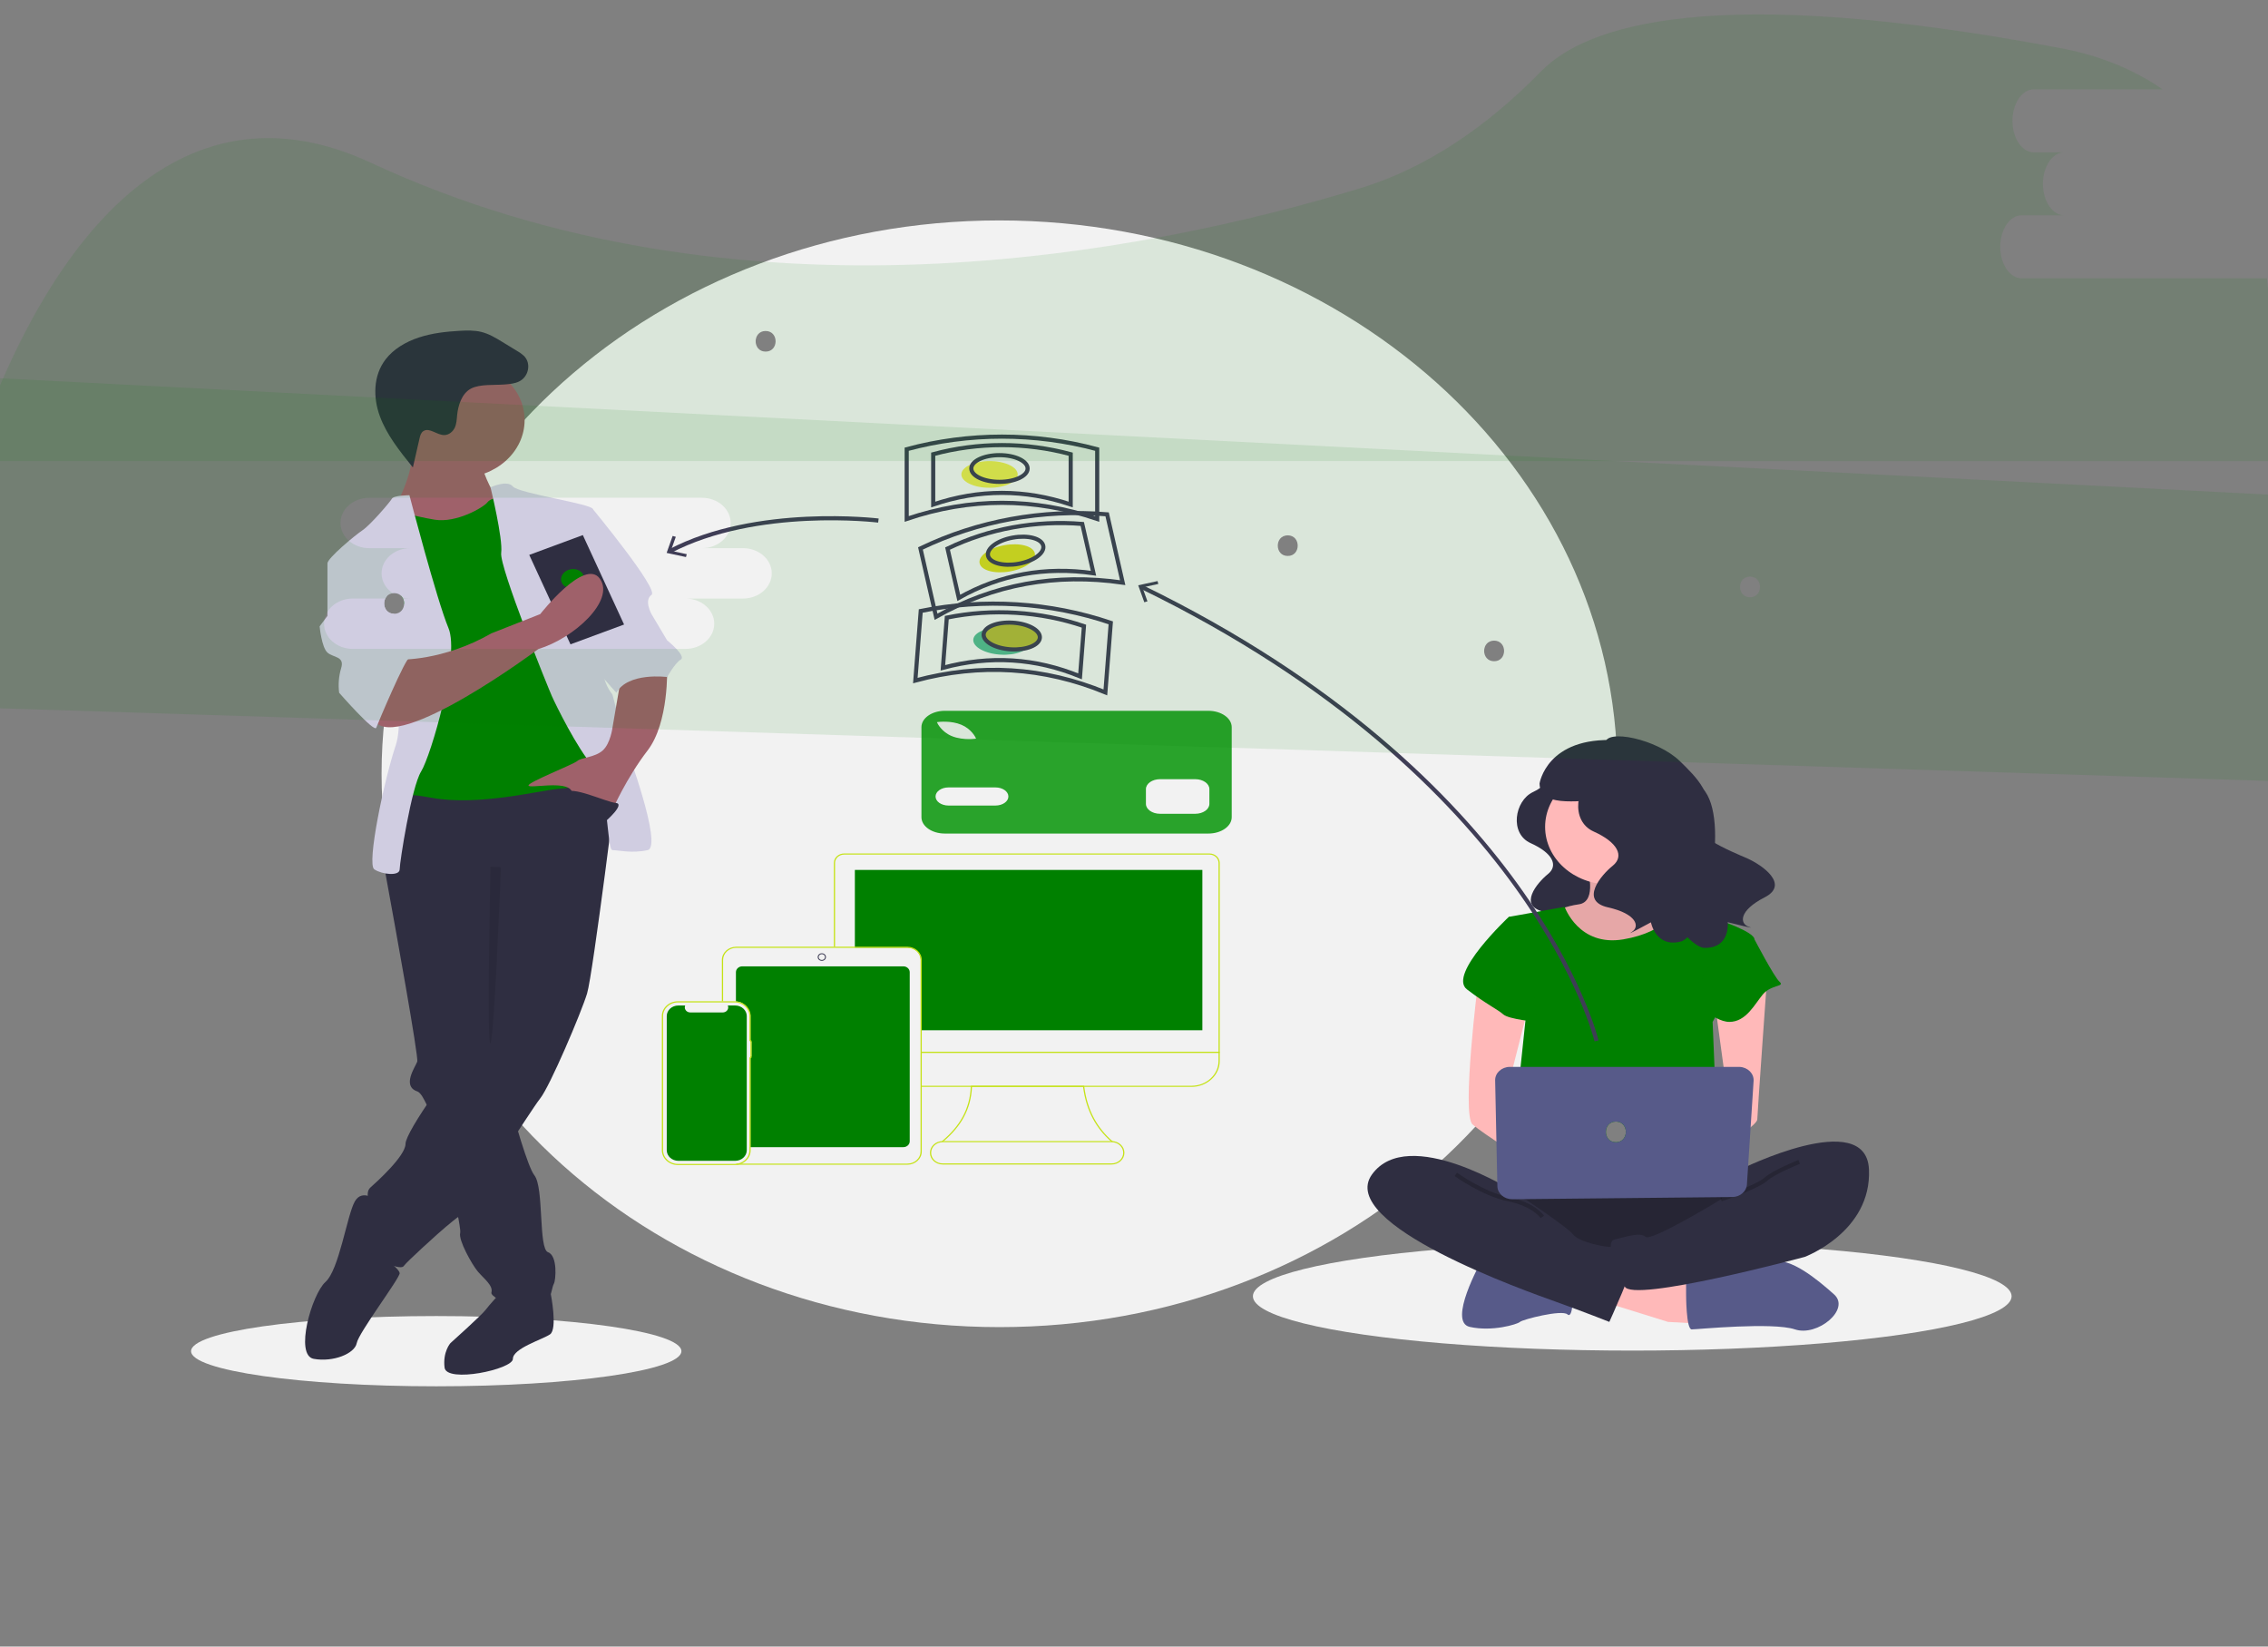 <?xml version="1.0" encoding="utf-8"?>
<!-- Generator: Adobe Illustrator 17.0.0, SVG Export Plug-In . SVG Version: 6.00 Build 0)  -->
<!DOCTYPE svg PUBLIC "-//W3C//DTD SVG 1.1//EN" "http://www.w3.org/Graphics/SVG/1.1/DTD/svg11.dtd">
<svg version="1.1" id="ecb8a146-dd8f-4f83-ab4e-53bb1469e238"
	 xmlns="http://www.w3.org/2000/svg" xmlns:xlink="http://www.w3.org/1999/xlink" x="0px" y="0px" width="1099px" height="797.68px"
	 viewBox="0 0 1099 797.68" enable-background="new 0 0 1099 797.68" xml:space="preserve">
<rect x="0" y="0" width="1099" height="797.68" fill="#808080" stroke="none"/>
<title>transfer money</title>
<path fill="#F2F2F2" d="M484.308,106.785c-165.358,0-299.408,120.016-299.408,268.063s134.049,268.063,299.408,268.063
	s299.407-120.016,299.407-268.063S649.666,106.785,484.308,106.785z M371,170.34c-6.449,0-6.449-10,0-10S377.449,170.34,371,170.34z
	 M624,269.34c-6.449,0-6.449-10,0-10S630.449,269.34,624,269.34z M724,320.34c-6.449,0-6.449-10,0-10S730.449,320.34,724,320.34z"/>
<ellipse fill="#F2F2F2" cx="211.389" cy="654.564" rx="118.8" ry="17.018"/>
<ellipse fill="#F2F2F2" cx="790.939" cy="627.951" rx="183.819" ry="26.332"/>
<path fill="#2F2E41" d="M750.098,374.848c0,0,1.565,4.671-7.303,8.874c-8.868,4.203-11.476,20.083-1.044,24.753
	s13.563,10.742,8.346,14.945s-14.607,15.413-2.086,18.215c12.521,2.802,14.085,8.407,10.434,10.742
	c-3.651,2.335,8.346-4.203,8.346-4.203s2.086,11.209,13.042,8.407c10.955-2.802,41.732-56.045,26.083-63.518
	C790.267,385.59,750.098,374.848,750.098,374.848z"/>
<path fill="#FFB9B9" d="M769.006,419.946c0,0,5.411,16.956-4.058,18.167c-5.877,0.82-11.445,2.898-16.234,6.055l17.586,20.59h32.467
	l20.291-18.167c0,0-27.056-18.167-21.645-29.068C802.824,406.623,769.006,419.946,769.006,419.946z"/>
<path opacity="0.1" enable-background="new    " d="M769.006,419.946c0,0,5.411,16.956-4.058,18.167
	c-5.877,0.82-11.445,2.898-16.234,6.055l17.586,20.59h32.467l20.291-18.167c0,0-27.056-18.167-21.645-29.068
	C802.824,406.623,769.006,419.946,769.006,419.946z"/>
<polygon fill="#FFB9B9" points="777.123,630.69 808.237,640.379 829.881,641.59 828.528,624.633 783.886,612.813 "/>
<path fill="#575A89" d="M817.03,627.056c0,0,0,16.956,2.706,16.956s39.231-3.634,50.053,0s27.056-9.689,18.939-16.956
	c-8.117-7.267-21.357-18.167-29.617-15.745s-42.081,8.478-42.081,8.478V627.056z"/>
<path fill="#575A89" d="M717.6,611.311c0,0-16.234,29.068-5.411,31.491c10.823,2.423,22.997-1.211,24.35-2.423
	s20.292-6.056,22.997-3.634c2.706,2.422,2.706-9.689,2.706-9.689L717.6,611.311z"/>
<path fill="#2F2E41" d="M731.128,571.342c0,0-25.703,31.491-6.764,39.969c18.939,8.478,109.576,8.478,116.339,0
	c6.764-8.478,9.469-35.124,0-37.546C831.233,571.343,731.128,571.342,731.128,571.342z"/>
<path opacity="0.2" enable-background="new    " d="M731.128,571.342c0,0-25.703,31.491-6.764,39.969
	c18.939,8.478,109.576,8.478,116.339,0c6.764-8.478,9.469-35.124,0-37.546C831.233,571.343,731.128,571.342,731.128,571.342z"/>
<ellipse fill="#FFB9B9" cx="779.828" cy="400.567" rx="31.114" ry="27.857"/>
<path fill="#008000" d="M850.173,455.07c0-3.634-17.586-9.689-18.939-9.689c-1.353,0-17.586-6.056-17.586-6.056
	s-5.412,12.112-27.056,15.745c-21.644,3.634-28.408-15.745-28.408-15.745l-27.056,4.845l8.118,49.658l-6.764,64.192l100.106,2.423
	l-2.706-65.403C829.882,495.039,850.173,458.704,850.173,455.07z M783,553.34c-6.449,0-6.449-10,0-10S789.449,553.34,783,553.34z"/>
<path fill="#FFB9B9" d="M716.247,475.66c0,0-8.117,64.192-2.706,69.037c5.411,4.845,27.056,18.167,27.056,18.167V548.33
	l-10.822-18.167l10.822-42.391L716.247,475.66z"/>
<path fill="#FFB9B9" d="M856.261,473.843c0,0-4.735,66.009-4.735,68.431c0,2.422-12.175,10.901-16.234,10.901
	c-4.058,0-6.764-6.056-6.764-6.056l9.469-9.689l-6.764-49.658L856.261,473.843z"/>
<path fill="#2F2E41" d="M843.409,566.497c0,0,60.875-30.279,62.229,0s-31.114,42.391-31.114,42.391s-83.873,22.517-87.255,14.286
	s-10.146-21.554-4.735-22.765c5.411-1.211,12.175-3.634,14.88-1.211c2.705,2.423,36.525-18.167,36.525-18.167L843.409,566.497z"/>
<path opacity="0.2" fill="none" stroke="#000000" stroke-width="2" stroke-miterlimit="10" enable-background="new    " d="
	M871.818,562.864c0,0-12.175,4.845-16.234,8.478c-4.058,3.634-21.645,9.689-21.645,9.689"/>
<path fill="#008000" d="M739.245,446.591l-8.117-2.423c0,0-29.762,27.857-20.292,35.124c9.47,7.267,14.88,9.689,17.586,12.112
	c2.706,2.423,16.234,3.634,16.234,3.634L739.245,446.591z"/>
<path fill="#008000" d="M837.998,452.648l12.175,2.423c0,0,9.469,18.167,12.175,20.59c2.706,2.423-4.058,1.211-8.117,6.056
	c-4.058,4.845-8.117,13.323-16.234,13.323c-8.117,0-18.939-12.112-18.939-12.112L837.998,452.648z"/>
<path fill="#2F2E41" d="M733.833,577.397c0,0-51.406-32.702-68.992-8.478c-17.586,24.223,75.757,56.925,89.284,61.77
	c13.528,4.845,25.703,9.689,25.703,9.689s12.175-26.646,12.175-31.491c0-4.845-9.469-4.845-12.175-4.845s-14.88-2.423-17.586-6.055
	C759.536,594.354,733.833,577.397,733.833,577.397z"/>
<path opacity="0.2" fill="none" stroke="#000000" stroke-width="2" stroke-miterlimit="10" enable-background="new    " d="
	M705.424,568.919c0,0,13.528,9.689,25.703,12.112c12.175,2.423,16.234,8.478,16.234,8.478"/>
<path fill="#575A89" d="M842.991,516.85c-0.137-0.007-0.275-0.011-0.413-0.011H731.67c-3.96,0-7.17,2.874-7.17,6.42
	c0,0.04,0.001,0.081,0.002,0.121l1.08,51.281c0.075,3.526,3.311,6.338,7.25,6.298l106.591-1.072c3.769-0.038,6.861-2.681,7.078-6.05
	l3.236-50.209C849.964,520.089,846.945,517.054,842.991,516.85z M783,553.34c-6.449,0-6.449-10,0-10S789.449,553.34,783,553.34z"/>
<path fill="#2F2E41" d="M781.49,365.574c0,0,1.734,5.174-8.09,9.831s-12.714,22.248-1.156,27.422
	c11.558,5.174,15.025,11.9,9.246,16.557c-5.779,4.657-16.181,17.074-2.312,20.178c13.869,3.104,15.603,9.313,11.558,11.9
	s9.246-4.656,9.246-4.656s2.312,12.417,14.447,9.313c12.135-3.104,24.244-59.534,10.716-74.069
	C812.568,368.535,781.49,365.574,781.49,365.574z"/>
<path fill="#2F2E41" d="M777.799,360.248c0.002-7.58,25.332-2.134,36.192,8.45c7.521,7.329,18.943,18.355,9.371,26.127
	s16.406,17.961,23.374,21.05c6.967,3.089,20.723,12.536,8.302,18.873c-12.421,6.337-12.22,12.735-7.546,14.249
	s-10.306-2.252-10.306-2.252s1.513,12.516-11.108,12.456s-48.83-62.16-40.18-79.422C793.942,363.73,777.799,360.248,777.799,360.248
	z"/>
<path fill="#2F2E41" d="M783.286,358.587c-33.872-1.826-37.272,21.002-37.272,21.002c0.234,13.211,23.666,6.773,30.174,8.743
	c7.851-5.057,22.986-14.625,33.81-21.453C802.139,361.924,792.882,359.051,783.286,358.587z"/>
<path fill="none" stroke="#3F3D56" stroke-width="2" stroke-miterlimit="10" d="M773.635,504.254
	c0,0-30.384-127.491-220.561-219.976"/>
<polygon fill="#3F3D56" points="560.91,281.497 561.291,282.895 553.598,284.565 556.022,291.313 554.492,291.752 551.542,283.533 
	"/>
<path fill="#2F2E41" d="M261.777,630.338l5.123-3.407c0,0,3.391,16.958-0.393,19.499c-3.784,2.541-17.973,6.776-17.973,11.857
	c0,5.081-32.163,11.857-33.108,4.234c-0.946-7.622,2.838-11.857,2.838-11.857s15.135-13.55,17.027-16.092
	c1.892-2.541,6.621-7.622,6.621-7.622L261.777,630.338z"/>
<path fill="#2F2E41" d="M186.101,419.455c0,0,0.142,0.745,0.388,2.109c0.227,1.211,0.539,2.922,0.917,5.031
	c3.973,21.707,15.561,85.607,14.776,87.716c-0.946,2.54-7.568,11.857,0,14.398c0.728,0.246,1.514,1.041,2.355,2.295
	c1.625,2.7,2.964,5.529,4.001,8.452c4.512,11.721,9.337,30.481,12.127,43.472c1.22,5.708,2.053,10.299,2.299,12.704
	c0.086,0.556,0.095,1.119,0.028,1.677c-0.946,3.388,5.676,15.244,8.513,18.632c2.838,3.388,7.568,6.776,6.621,10.163
	c-0.946,3.388,23.649,12.704,26.487,6.776c2.838-5.928,2.838-9.316,3.784-11.01s1.892-13.55-2.838-15.244
	c-4.729-1.694-1.892-31.336-6.621-37.264c-1.58-1.973-3.992-8.656-6.518-16.693c-0.993-3.151-1.996-6.505-2.98-9.867
	c-3.992-13.78-7.529-27.644-7.529-27.644l0.946-99.09l-52.027-5.928l-1.334,2.634l-2.659,5.225L186.101,419.455z"/>
<path fill="#2F2E41" d="M183.263,582.064c0,0-7.568-6.776-11.352,0c-3.784,6.776-7.568,33.03-14.189,38.958
	c-6.621,5.928-15.135,35.57-5.676,37.264c9.459,1.694,19.865-2.541,20.811-7.622s20.811-31.336,20.811-33.877
	s-13.243-11.857-13.243-11.857L183.263,582.064z"/>
<path fill="#2F2E41" d="M299.616,372.874c0,0-12.297,99.09-15.135,108.406c-2.838,9.316-17.973,44.887-22.703,50.816
	s-35,54.203-38.784,56.744s-11.352,9.316-11.352,9.316s-14.189,12.704-16.081,15.244s-17.973-5.082-18.919-10.163
	s0.946-13.55,1.892-16.938c0.946-3.388-1.892-8.469,0.946-11.01c2.838-2.541,17.027-15.244,17.027-21.173
	s24.595-40.652,34.055-48.274c9.46-7.622,7.568-20.326,7.568-20.326v-51.662l-52.027-14.398c0,0,2.838-40.652,9.46-40.652
	S289.21,365.252,299.616,372.874z"/>
<ellipse fill="#9F616A" cx="222.993" cy="203.49" rx="31.216" ry="27.948"/>
<path fill="#9F616A" d="M233.399,225.51c0,0,3.784,12.704,8.513,16.092c4.73,3.388-12.297,17.786-12.297,17.786l-32.163,1.694
	l-5.676-16.092c0,0,10.405-18.632,7.568-30.489C196.506,202.642,233.399,225.51,233.399,225.51z"/>
<path fill="#008000" d="M191.778,388.966l0.439-3.143C190.114,386.972,191.778,388.966,191.778,388.966z"/>
<path fill="#008000" d="M293.941,350.008l-15.135-56.744l-9.46-30.49l-22.704-22.867c0,0-8.513,0.847-10.405,3.388
	s-15.135,10.163-25.54,8.469c-10.405-1.694-17.027-4.234-18.919-3.388c-1.892,0.847-5.676,18.632-5.676,18.632l8.325,21.683
	c0.942,0.961,1.414,2.314,1.409,3.669l0.672,1.749l-1.892,74.529l-2.399,17.183c1.771-0.967,6.21-1.334,16.588,0.602
	c22.703,4.235,52.027-3.388,61.487-4.234c9.46-0.847,25.54-3.388,26.487-8.469S293.941,350.008,293.941,350.008z"/>
<path fill="#D0CDE1" d="M237.695,236.085c0,0,8.001-3.8,10.84-0.412c2.838,3.388,38.784,8.47,38.784,11.01
	c0,2.54,7.568,71.142,5.676,77.07s3.784,12.704,3.784,12.704l6.621,25.408c0,0,17.973,48.274,10.405,49.968
	c-7.568,1.694-14.189,0-17.027,0s-1.892-32.183-9.46-40.652s-17.973-29.642-19.865-33.877c-1.892-4.234-25.54-62.672-24.595-69.448
	S237.695,236.085,237.695,236.085z"/>
<path fill="#D0CDE1" d="M217.317,304.273c-5.676-13.551-18.919-64.366-18.919-64.366s-7.568,0-8.513,1.694
	c-0.946,1.694-10.405,12.704-14.189,15.244c-3.784,2.541-17.027,13.55-17.027,16.092c0,2.541,27.432,21.173,27.432,21.173
	s11.352,49.968,5.676,66.906c-5.676,16.938-14.189,57.591-10.405,60.132c3.784,2.541,12.297,3.388,12.297,0
	c0-3.388,5.676-39.806,10.405-47.428C208.804,366.099,222.993,317.825,217.317,304.273z M191,297.34c-6.449,0-6.449-10,0-10
	S197.449,297.34,191,297.34z"/>
<path fill="#9F616A" d="M323.264,323.753c0,0,0.946,26.254-9.46,39.806c-10.405,13.551-17.027,28.796-17.027,28.796
	s-17.027-4.234-19.865-9.316c-2.838-5.082-20.811-0.847-20.811-2.54c0-1.694,21.757-10.163,23.649-11.857s8.513-1.694,12.297-5.082
	c3.784-3.388,4.73-11.01,4.73-11.01l3.784-22.02L323.264,323.753z"/>
<path fill="#2F2E41" d="M244.493,186.257c2.402-0.195,4.878-0.41,7-1.435c4.756-2.296,6.017-8.835,2.397-12.426
	c-0.999-0.913-2.114-1.718-3.326-2.394l-7.191-4.382c-3.18-1.938-6.435-3.907-10.145-4.822c-3.354-0.826-6.898-0.742-10.371-0.548
	c-6.742,0.375-13.525,1.15-19.866,3.234c-6.341,2.084-12.256,5.57-16.096,10.545c-6.088,7.887-6.172,18.524-2.818,27.628
	c3.353,9.105,9.722,17.033,15.999,24.801l3.257-14.226c0.29-1.267,0.665-2.655,1.842-3.406c2.926-1.864,6.504,1.963,10.095,1.938
	c2.307-0.016,4.244-1.715,5.118-3.626c0.874-1.912,0.932-4.028,1.134-6.086c0.429-4.358,2.13-10.422,6.739-12.826
	C232.558,185.989,239.665,186.65,244.493,186.257z"/>
<path opacity="0.1" enable-background="new    " d="M242.743,420.139c0,0-3.195,82.738-5.087,85.279c-1.892,2.541,0-85.539,0-85.539
	L242.743,420.139z"/>
<path fill="#D0CDE1" d="M279.751,246.683h7.568c0,0,32.163,38.958,28.379,41.499c-3.784,2.541,0,9.316,0,9.316l7.568,12.704
	c0,0,9.46,7.622,6.621,9.316c-2.838,1.694-6.621,8.469-6.621,8.469s-18.919-2.54-24.595,7.622l-12.268-13.867L279.751,246.683z"/>
<polygon fill="#2F2E41" points="256.455,268.818 282.423,259.217 302.407,302.543 276.439,312.144 "/>
<path fill="#008000" d="M279.376,284.619c-2.868,1.061-6.076,0.008-7.164-2.352c-1.088-2.359,0.355-5.132,3.223-6.192
	c2.868-1.06,6.076-0.008,7.164,2.352C283.688,280.786,282.245,283.559,279.376,284.619z"/>
<path fill="#9F616A" d="M260.832,314.436c0,0-68.108,50.816-79.46,34.724c-11.352-16.092,12.297-29.642,12.297-29.642
	s20.811,0.847,44.46-12.704l23.649-9.316c0,0,21.589-27.596,28.946-17.088C298.081,290.918,278.166,309.208,260.832,314.436z"/>
<path fill="#D0CDE1" d="M190.948,297.337c-4.861-0.042-6.014-5.791-3.466-8.55c-4.204-10.271-8.002-19.237-8.002-19.237h-10.406
	l-10.405,3.388v25.408l-3.784,5.082c0,0,0.946,10.163,3.784,12.704c2.838,2.541,8.513,1.694,6.621,7.622
	c-1.137,3.865-1.458,7.887-0.946,11.857c0,0,17.027,19.479,17.973,16.938c0.946-2.541,14.189-33.877,16.081-33.877
	C199.262,318.671,195.402,308.453,190.948,297.337z"/>
<path fill="#2F2E41" d="M293.467,397.858c0,0,9.781-8.47,4.89-8.893c-4.891-0.423-21.918-8.893-24.755-4.658
	C270.764,388.542,293.467,397.858,293.467,397.858z"/>
<ellipse fill="#E8E852" cx="479.491" cy="229.832" rx="13.646" ry="6.468"/>
<path fill="none" stroke="#3F3D56" stroke-width="2" stroke-miterlimit="10" d="M531.667,251.392
	c-30.77-10.405-61.541-10.405-92.311,0v-33.777c30.1-8.132,62.211-8.132,92.311,0V251.392z"/>
<path fill="none" stroke="#3F3D56" stroke-width="2" stroke-miterlimit="10" d="M518.824,244.406
	c-22.208-7.509-44.416-7.509-66.624,0v-24.379c21.724-5.869,44.9-5.869,66.624,0V244.406z"/>
<ellipse fill="none" stroke="#3F3D56" stroke-width="2" stroke-miterlimit="10" cx="484.308" cy="226.957" rx="13.646" ry="6.468"/>
<path fill="#D8D823" d="M489.513,276.803c-7.384,1.35-14.017-0.394-14.815-3.894c-0.798-3.5,4.541-7.431,11.925-8.781
	c7.384-1.349,14.017,0.394,14.815,3.894S496.897,275.453,489.513,276.803z"/>
<path fill="none" stroke="#3F3D56" stroke-width="2" stroke-miterlimit="10" d="M544.017,282.252
	c-32.472-4.686-62.621,0.824-90.446,16.527l-7.545-33.095c27.676-13.356,59.137-19.106,90.446-16.527L544.017,282.252z"/>
<path fill="none" stroke="#3F3D56" stroke-width="2" stroke-miterlimit="10" d="M529.874,277.707
	c-23.436-3.381-45.196,0.594-65.278,11.928l-5.445-23.886c19.974-9.64,42.682-13.79,65.278-11.928L529.874,277.707z"/>
<path fill="none" stroke="#3F3D56" stroke-width="2" stroke-miterlimit="10" d="M493.591,273.124
	c-7.384,1.349-14.017-0.394-14.815-3.894s4.541-7.431,11.925-8.781c7.384-1.35,14.017,0.394,14.815,3.894
	C506.314,267.843,500.975,271.774,493.591,273.124z"/>
<path fill="#57B894" d="M498.851,311.527c-0.277,3.564-6.596,6.073-14.115,5.605c-7.518-0.468-13.389-3.737-13.112-7.3
	c0.277-3.564,6.596-6.073,14.115-5.605C493.258,304.695,499.128,307.963,498.851,311.527z"/>
<path fill="none" stroke="#3F3D56" stroke-width="2" stroke-miterlimit="10" d="M535.628,335.422
	c-29.889-12.292-60.585-14.204-92.088-5.737l2.619-33.696c30.658-6.242,62.691-4.246,92.088,5.737L535.628,335.422z"/>
<path fill="none" stroke="#3F3D56" stroke-width="2" stroke-miterlimit="10" d="M523.358,327.655
	c-21.573-8.871-43.726-10.252-66.464-4.141l1.89-24.32c22.127-4.505,45.247-3.064,66.464,4.141L523.358,327.655z"/>
<path fill="#B4B73D" stroke="#3F3D56" stroke-width="2" stroke-miterlimit="10" d="M503.879,308.958
	c-0.277,3.564-6.596,6.073-14.115,5.605c-7.518-0.468-13.389-3.737-13.112-7.3c0.277-3.564,6.596-6.073,14.115-5.605
	C498.286,302.126,504.156,305.395,503.879,308.958z"/>
<path fill="none" stroke="#3F3D56" stroke-width="2" stroke-miterlimit="10" d="M425.648,252.177c0,0-58.995-7.226-101.126,14.879"
	/>
<polygon fill="#3F3D56" points="325.941,259.627 327.474,260.061 325.078,266.816 332.779,268.461 332.405,269.86 323.027,267.854 
	"/>
<path fill="#008000" d="M437.713,468.131h-77.997c-1.715,0.002-3.106,1.275-3.108,2.846v14.19c3.891,0.084,6.416,3.024,7.028,6.593
	v12.864h0.295c0.098,0,0.177,0.073,0.177,0.162v6.845c0,0.09-0.079,0.162-0.177,0.162h-0.295v41.373c0,0.909-0.01,2.568-0.01,2.568
	h74.086c1.715-0.002,3.106-1.275,3.108-2.846v-81.912C440.819,469.406,439.429,468.133,437.713,468.131z"/>
<path fill="#008000" d="M582.628,421.442v77.646H446.215v-34.186c-0.003-3.232-2.864-5.851-6.393-5.854H414.24v-37.605H582.628z"/>
<path fill="#C5E217" d="M591.051,510.032H446.368v-0.541H590.46v-91.443c-0.002-2.24-1.985-4.055-4.431-4.058H409.073
	c-2.446,0.003-4.428,1.818-4.431,4.058v40.647h-0.591v-40.647c0.003-2.539,2.25-4.597,5.022-4.599H586.03
	c2.773,0.003,5.019,2.06,5.023,4.599v91.984H591.051z"/>
<path fill="#C5E217" d="M577.341,526.536H446.368v-0.541h130.974c7.242-0.007,13.11-5.381,13.119-12.013v-3.948H446.368v-0.541
	h144.683v4.49C591.042,520.912,584.909,526.528,577.341,526.536z"/>
<path fill="#C5E217" d="M538.471,553.049c-7.301-6.421-12.105-14.798-13.648-26.513h-53.811c-0.547,10.96-5.32,19.181-13.929,26.484
	l-0.909,0.029c8.883-7.372,13.775-15.652,14.261-26.795l0.011-0.259h54.904l0.031,0.239c1.516,11.914,6.42,20.345,13.901,26.772
	L538.471,553.049z"/>
<path fill="#C5E217" d="M439.68,564.242h-82.894V563.7h82.894c3.529-0.004,6.389-2.622,6.393-5.854v-92.821
	c-0.004-3.232-2.864-5.851-6.393-5.854h-82.894c-3.529,0.004-6.389,2.622-6.393,5.854v20.031h-0.591v-20.031
	c0.004-3.53,3.128-6.391,6.983-6.395h82.894c3.855,0.004,6.979,2.865,6.983,6.395v92.821
	C446.659,561.377,443.535,564.238,439.68,564.242z"/>
<path fill="#3F3D56" d="M398.233,465.475c-1.106,0-2.004-0.821-2.004-1.835s0.897-1.835,2.004-1.835
	c1.106,0,2.004,0.821,2.004,1.835C400.235,464.654,399.339,465.474,398.233,465.475z M398.233,462.23
	c-0.851,0-1.54,0.632-1.54,1.411c0,0.779,0.69,1.411,1.54,1.411s1.54-0.632,1.54-1.411l0,0
	C399.772,462.862,399.083,462.231,398.233,462.23L398.233,462.23z"/>
<path fill="#C5E217" d="M355.953,564.398h-27.44c-4.301-0.004-7.787-3.197-7.792-7.136v-65.071c0.005-3.939,3.49-7.131,7.792-7.136
	h27.44c4.301,0.004,7.787,3.197,7.792,7.136v11.645c0.286,0.109,0.473,0.366,0.473,0.65v7.577c0,0.284-0.187,0.54-0.473,0.65v44.55
	C363.74,561.202,360.255,564.394,355.953,564.398z M328.514,485.598c-3.975,0.004-7.196,2.954-7.201,6.595v65.071
	c0.005,3.64,3.226,6.59,7.201,6.594h27.44c3.975-0.004,7.196-2.954,7.201-6.594v-45.037h0.295c0.098,0,0.177-0.073,0.177-0.162
	v-7.577c0-0.09-0.079-0.162-0.177-0.162h-0.295v-12.132c-0.005-3.64-3.226-6.59-7.201-6.595H328.514z"/>
<path fill="#008000" d="M356.256,487.113h-3.582c0.555,1.245-0.098,2.667-1.458,3.175c-0.319,0.119-0.66,0.18-1.004,0.18h-15.72
	c-1.469,0-2.659-1.091-2.659-2.436c0-0.316,0.067-0.627,0.197-0.92h-3.346c-3.092,0-5.598,2.295-5.598,5.126v64.976
	c0,2.832,2.506,5.127,5.598,5.127l0,0h27.572c3.092,0,5.598-2.295,5.598-5.127l0,0l0,0V492.24
	C361.854,489.408,359.348,487.113,356.256,487.113z"/>
<path fill="#C5E217" d="M538.654,564.141h-81.831c-3.426,0-6.204-2.543-6.204-5.681c0-3.138,2.777-5.681,6.204-5.681h81.831
	c3.426,0,6.204,2.543,6.204,5.681C544.858,561.598,542.08,564.141,538.654,564.141z M456.822,553.319
	c-3.1,0-5.613,2.301-5.613,5.141c0,2.839,2.513,5.141,5.613,5.141h81.831c3.1,0,5.613-2.301,5.613-5.141
	c0-2.839-2.513-5.141-5.613-5.141H456.822z"/>
<path fill="#29A32B" d="M585.536,344.344H457.814c-6.248,0-11.314,3.549-11.314,7.928l0,0v43.607c0,4.379,5.065,7.928,11.314,7.928
	l0,0h127.723c6.248,0,11.314-3.549,11.314-7.928l0,0v-43.607C596.85,347.894,591.784,344.344,585.536,344.344L585.536,344.344z
	 M454.653,349.753c0.252-0.032,6.233-0.745,11.186,1.343c4.952,2.088,6.855,6.125,6.933,6.296l0.2,0.436l-0.643,0.08
	c-0.917,0.101-1.844,0.148-2.772,0.142c-2.249,0-5.508-0.261-8.414-1.486c-4.952-2.088-6.854-6.124-6.933-6.296l-0.2-0.435
	L454.653,349.753z M482.379,390.239h-22.781c-3.46-0.003-6.262-1.97-6.258-4.395c0.004-2.421,2.803-4.382,6.258-4.385h22.781
	c3.46,0.003,6.262,1.97,6.258,4.395C488.633,388.275,485.833,390.237,482.379,390.239z M586.029,389.441
	c-0.011,2.642-3.065,4.781-6.834,4.789h-17.085c-3.769-0.008-6.823-2.147-6.834-4.789v-7.184c0.011-2.642,3.065-4.781,6.834-4.789
	h17.085c3.769,0.008,6.823,2.147,6.834,4.789V389.441z"/>
<path opacity="0.1" fill="#008000" enable-background="new    " d="M1116.674,190.042c1.215,11.083,2.048,22.197,2.708,33.322H1120
	c-1.245-28.377-4.586-54.909-10.448-78.864C1111.586,159.706,1115.002,174.784,1116.674,190.042z"/>
<path opacity="0.1" fill="#008000" enable-background="new    " d="M1106.457,188.137c-2.11-17.857-6.446-35.437-7.976-53.318
	h-118.88c-5.711,0-10.341-6.831-10.341-15.256s4.63-15.256,10.341-15.256h20.681c-5.711,0-10.341-6.831-10.341-15.256
	c0-8.425,4.63-15.256,10.341-15.256h-14.768c-5.711,0-10.341-6.831-10.341-15.256c0-8.425,4.63-15.256,10.341-15.256h62.44
	c-13.855-9.5-30.05-16.262-48.703-19.808C828.995-8.796,768.208,12.548,746.765,34.558c-26.455,27.076-55.969,46.996-87.511,56.591
	c-105.047,31.969-301.501,70.446-479.559-12.319C91.197,37.661,25.419,107.205-14,223.364h1123.352
	C1108.692,211.601,1107.842,199.852,1106.457,188.137z M371,170.34c-6.449,0-6.449-10,0-10S377.449,170.34,371,170.34z"/>
<path opacity="0.1" fill="#008000" enable-background="new    " d="M1173.606,283.464c1.914,4.822,3.698,9.69,5.321,14.607
	c5.649,17.122,10.524,36.755,7.574,55.043c1.577,2.172,3.269,4.244,5.08,6.204c2.991-20.994,3.244-42.641,1.597-63.67
	c-1.295-16.534-3.415-35.852-10.78-51.776l-3.728-0.191C1175.756,256.693,1174.39,270.035,1173.606,283.464z"/>
<path opacity="0.1" fill="#008000" enable-background="new    " d="M1177.25,336.507c-0.396-6.671-1.598-13.375-3.227-19.908
	c0.101,3.365,0.013,6.735-0.316,10.116C1174.713,330.028,1175.901,333.302,1177.25,336.507z"/>
<path opacity="0.1" fill="#008000" enable-background="new    " d="M1207,371.34c-0.367-13.557-1.673-27.128-3.047-40.703
	c-0.431,13.447-1.746,26.864-4.132,40.032c-0.745,4.11-5.722,4.281-8.357,2.206c-2.984-2.35-5.755-5.006-8.327-7.886
	c-2.994,4.247-10.952,1.605-8.959-3.979c0.661-1.852,1.209-3.729,1.654-5.627c-2.542-3.911-4.782-8.057-6.729-12.334
	c-3.053,2.287-8.495,0.986-8.104-3.71c0.478-5.738,0.81-11.524,1.073-17.339c-0.363-1.633-0.7-3.262-0.98-4.878
	c-2.206-12.731-3.009-25.428-6.379-37.987c-3.404-12.688-7.88-25.028-12.482-37.322l-21.938-1.125
	c0.317,6.731,0.609,13.463,0.91,20.193c1.039,23.227-1.416,46.467-0.214,69.687c0.6,11.596,2.612,22.54,5.417,33.783
	c1.24,4.971,2.413,9.943,3.382,14.951l6.506,0.208c-1.754-9.189-2.997-18.44-3.853-27.732c-1.278-5.93-2.403-11.886-2.987-17.926
	c-0.895-9.259,0.362-18.079,1.165-27.241c-0.041-16.782,0.366-33.582,0.381-50.272c0.006-6.448,10.006-6.449,10,0
	c-0.004,4.933-0.047,9.878-0.103,14.83c0.677,0.782,1.107,1.836,1.103,3.17c-0.027,10.786-0.417,21.58-1.387,32.326
	c-0.014,0.155-0.029,0.308-0.043,0.462c0.031,14.514,0.424,29.014,1.75,43.409c2.088,9.77,4.558,19.466,5.831,29.354l63.037,2.018
	c0.081-1.93,0.132-3.861,0.18-5.792C1209.138,375.82,1207.078,374.229,1207,371.34z"/>
<path opacity="0.1" fill="#008000" enable-background="new    " d="M195.303,289.952h3.525c-1.313,0-2.578-0.17-3.782-0.467
	C195.14,289.636,195.227,289.791,195.303,289.952z"/>
<path opacity="0.1" fill="#008000" enable-background="new    " d="M1115.501,361.931c-2.661-10.945-4.186-21.922-4.591-33.188
	c-0.814-22.618,1.495-45.255,0.294-67.861c-0.367-6.902-0.68-13.807-1.003-20.711l-1309.953-67.161
	c-6.193,54.641-4.091,109.761,6.247,163.92l1313.048,42.045C1118.339,373.272,1116.884,367.615,1115.501,361.931z M360.034,289.952
	h-27.868c7.695,0,13.934,5.463,13.934,12.201c0,6.738-6.239,12.201-13.934,12.201H170.961c-7.695,0-13.934-5.463-13.934-12.201
	c0-6.738,6.239-12.201,13.934-12.201h15.736c0.633-1.322,1.835-2.351,3.605-2.566c-3.285-2.232-5.407-5.713-5.407-9.635
	c0-6.738,6.239-12.201,13.934-12.201h-19.899c-7.695,0-13.934-5.463-13.934-12.201c0-6.738,6.239-12.201,13.934-12.201h161.205
	c7.695,0,13.934,5.463,13.934,12.201c0,6.738-6.239,12.201-13.934,12.201h19.899c7.695,0,13.934,5.463,13.934,12.201
	C373.968,284.489,367.729,289.952,360.034,289.952z M624,269.34c-6.449,0-6.449-10,0-10S630.449,269.34,624,269.34z M724,320.34
	c-6.449,0-6.449-10,0-10S730.449,320.34,724,320.34z M848,289.34c-6.449,0-6.449-10,0-10S854.449,289.34,848,289.34z"/>
<path opacity="0.1" fill="#008000" enable-background="new    " d="M1202.498,244.904l-9.21-0.472
	c3.253,8.249,5.424,17.048,6.943,25.895C1200.439,261.845,1201.121,253.37,1202.498,244.904z"/>
<path opacity="0.1" fill="#008000" enable-background="new    " d="M1212.516,245.418c-1.001,5.69-1.672,11.393-2.071,17.108
	c2.605-0.154,5.412,1.452,5.555,4.814c1.625,38.317,6.525,76.626,5.013,114.884l0.824,0.026
	c39.398-39.684,72.479-83.857,98.34-131.313L1212.516,245.418z"/>
<path opacity="0.1" fill="#008000" enable-background="new    " d="M1165.604,260.706c0.738-5.896,1.684-11.751,2.92-17.544
	l-14.624-0.75c2.796,5.039,5.505,10.142,8.097,15.307C1163.528,258.101,1164.93,259.098,1165.604,260.706z"/>
</svg>
